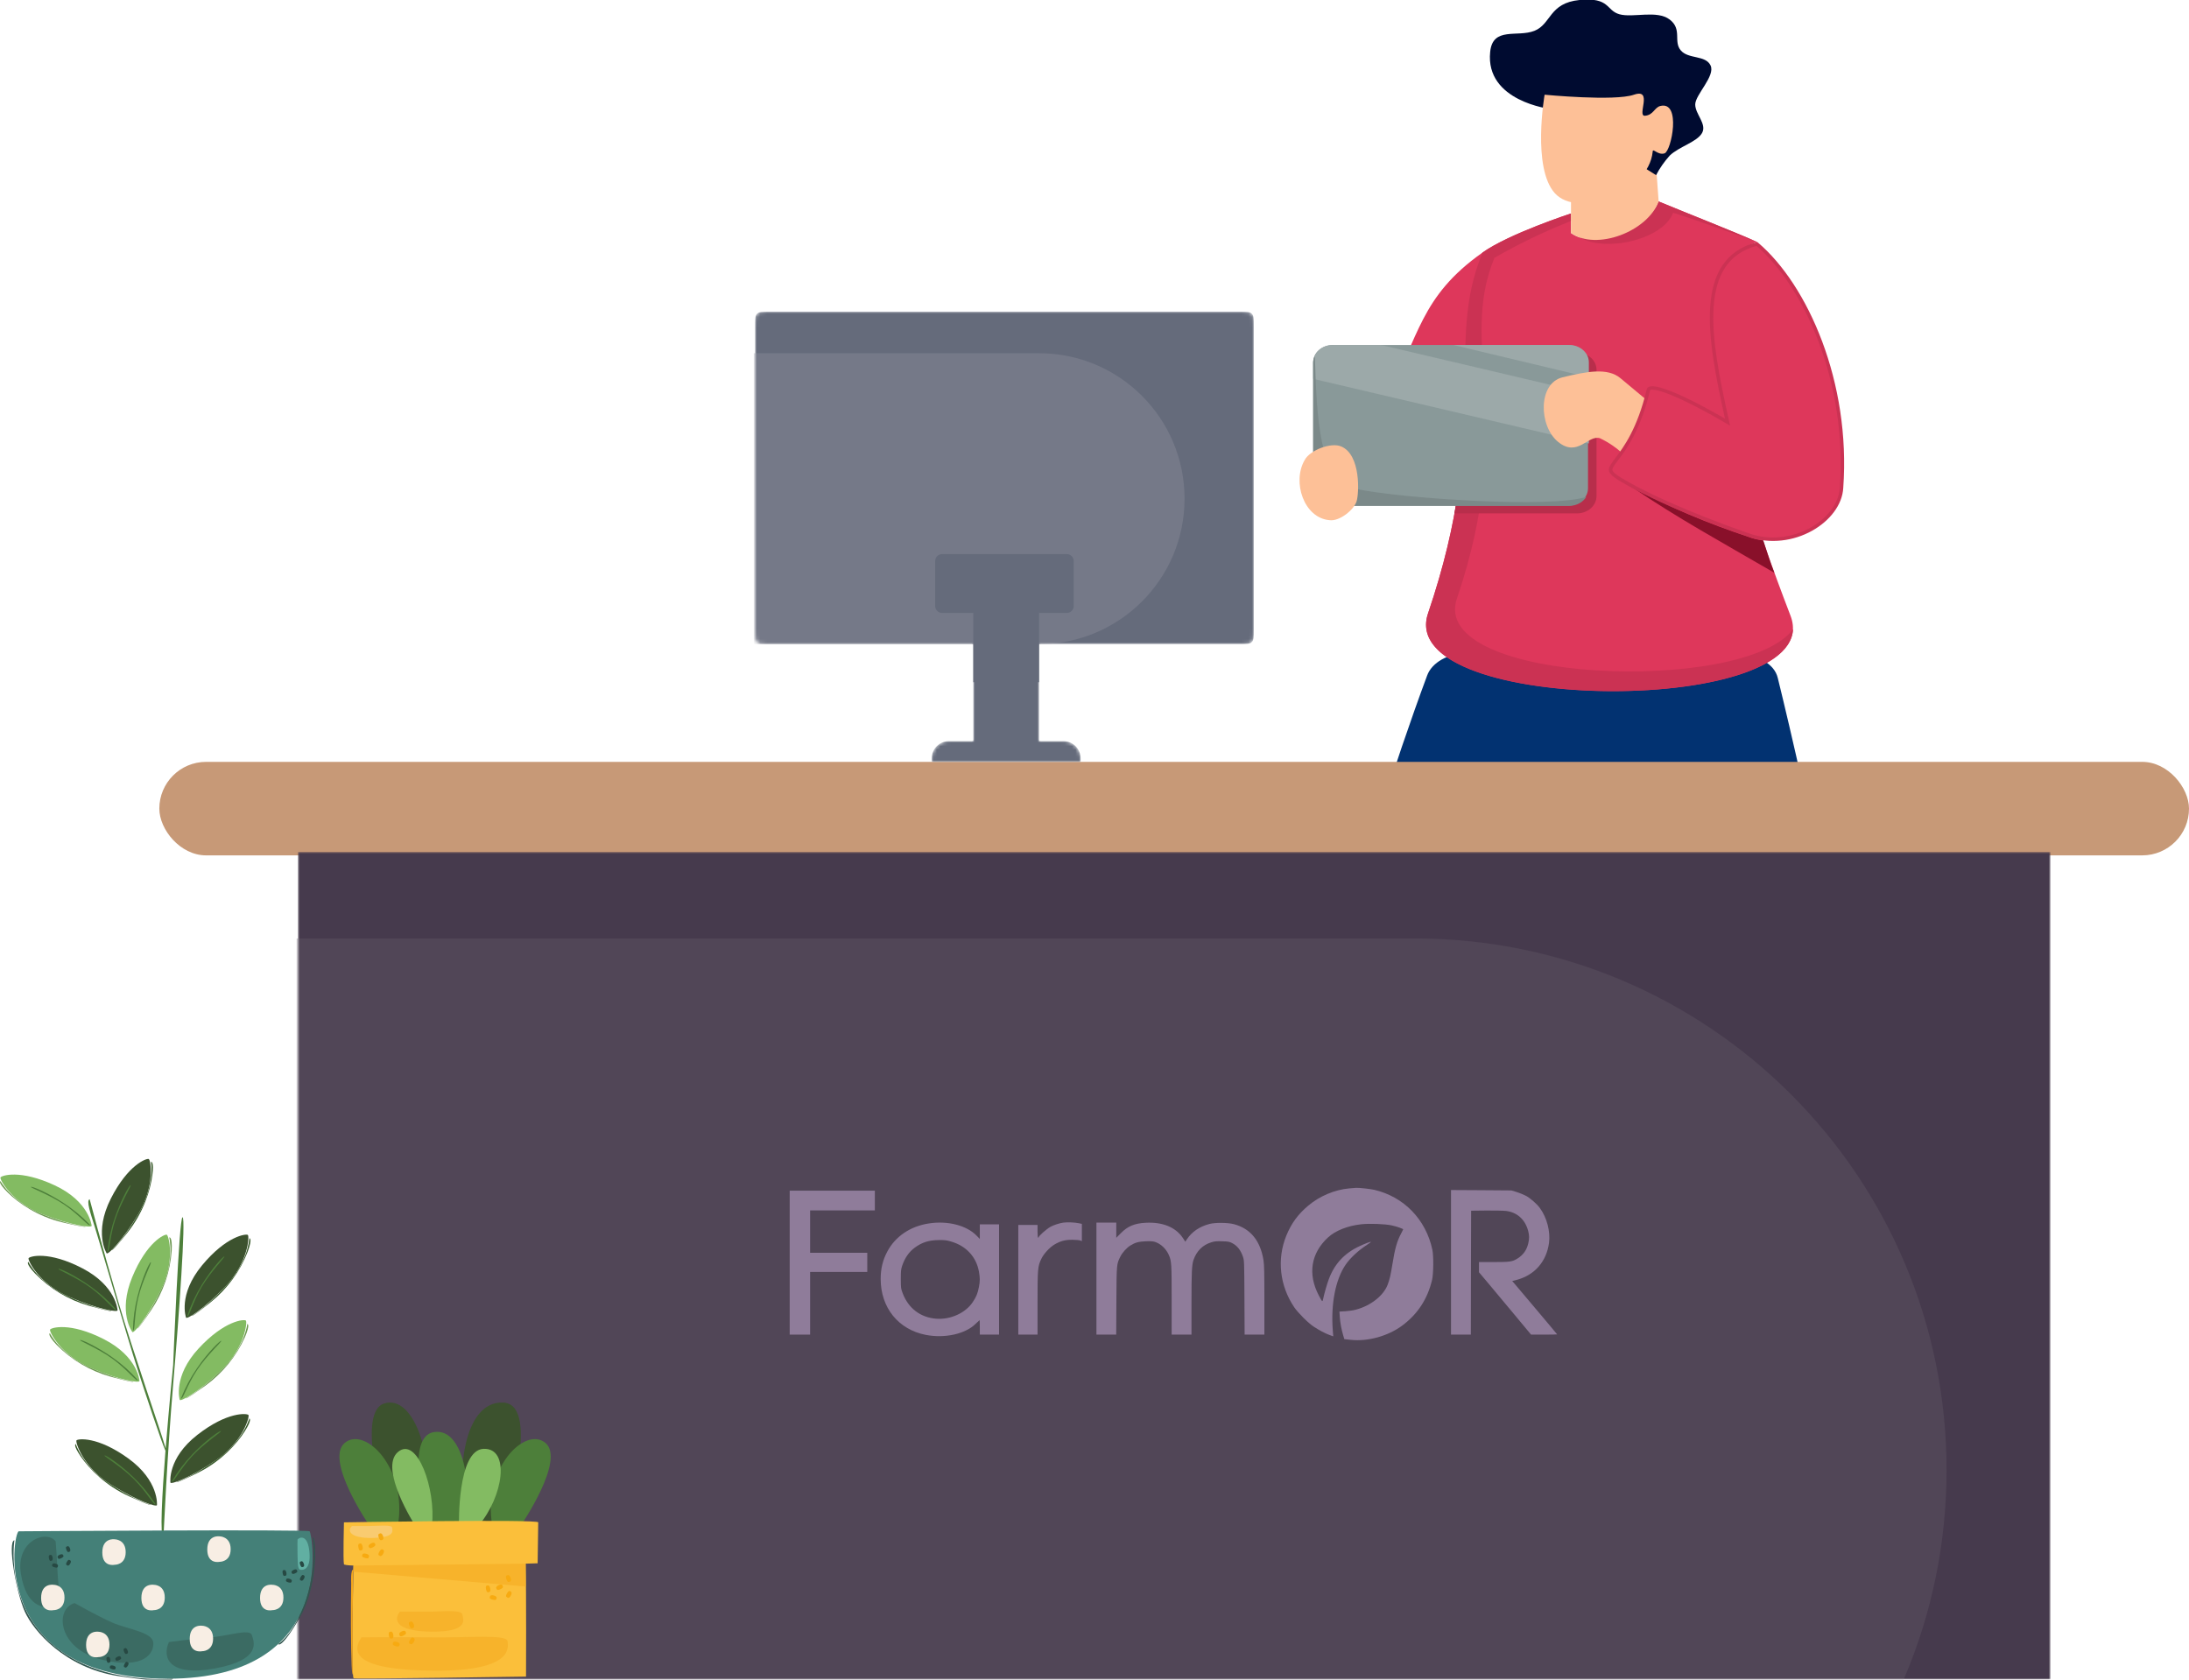 <svg width="632" height="485" viewBox="0 0 632 485" fill="none" xmlns="http://www.w3.org/2000/svg">
<g clip-path="url(#clip0_1686_1726)">
<path d="M428.025 72.93C409.847 85.736 409.847 97.457 400.267 114.387L427.288 113.953L428.025 72.93Z" fill="#DE375B"/>
<path d="M479.002 193.905C464.719 235.557 422.362 316.951 404.385 393.834C401.923 404.073 360.798 398.866 362.029 388.627C367.939 333.959 393.304 245.449 412.019 195.12C412.674 193.253 414.19 191.592 416.33 190.399C418.469 189.205 421.111 188.546 423.84 188.525C443.54 186.616 479.002 193.905 479.002 193.905Z" fill="#023271"/>
<path d="M416.002 214.79C427.33 225.244 453.928 235.35 455.406 239.706C464.764 264.099 490.623 320.725 510.326 389.549C513.035 399.132 552.439 399.132 550.961 389.549C539.386 309.4 520.669 225.767 513.281 195.798C512.296 191.616 507.617 189.177 500.228 187.957C479.295 184.647 436.689 187.783 436.689 187.783L416.002 214.79Z" fill="#023271"/>
<path d="M428.015 72.93C416.716 100.279 430.963 122.201 412.294 177.116C402.222 206.853 528.24 207.07 516.94 177.767C495.814 122.853 485.251 76.837 507.36 69.891C499.499 66.418 487.217 61.643 478.865 58.17C475.671 66.853 460.932 72.496 453.563 67.287V61.643C453.563 61.643 435.63 67.504 428.015 72.93Z" fill="#DE375B"/>
<path d="M453.574 61.643C453.574 61.643 435.642 67.504 428.027 72.93C416.727 100.279 430.975 122.201 412.306 177.116C402.725 205.333 516.46 207.07 517.689 181.674C503.932 200.558 412.06 197.519 420.658 172.775C438.099 121.333 420.903 100.062 431.466 74.45C438.505 70.393 445.898 66.836 453.574 63.814V61.643ZM478.876 58.17C476.42 64.899 464.629 68.372 457.259 67.721L455.54 68.155C462.418 73.147 480.104 69.457 483.052 61.426C488.702 63.163 503.687 68.589 507.371 69.891C499.511 66.418 487.228 61.643 478.876 58.17Z" fill="#CB3253"/>
<path d="M423.112 101.798C422.866 114.387 423.603 128.713 419.918 148.248H455.292C456.79 148.248 458.227 147.722 459.287 146.786C460.346 145.849 460.941 144.58 460.941 143.256V106.79C460.941 105.466 460.346 104.197 459.287 103.26C458.227 102.324 456.79 101.798 455.292 101.798H423.112Z" fill="#B82E4B"/>
<path d="M452.834 99.628H384.789C381.669 99.628 379.139 101.863 379.139 104.62V140.998C379.139 143.755 381.669 145.99 384.789 145.99H452.834C455.954 145.99 458.483 143.755 458.483 140.998V104.62C458.483 101.863 455.954 99.628 452.834 99.628Z" fill="#899999"/>
<path d="M419.671 99.628L458.729 108.961V104.62C458.729 103.296 458.134 102.026 457.074 101.09C456.015 100.154 454.578 99.628 453.079 99.628H419.671ZM384.789 99.628C383.291 99.628 381.854 100.154 380.794 101.09C379.734 102.026 379.139 103.296 379.139 104.62V109.395L458.729 128.062V113.736L398.791 99.628H384.789Z" fill="#9CA9A9"/>
<path d="M379.63 102.884C379.325 103.424 379.157 104.016 379.139 104.62V141.085C379.2 142.392 379.814 143.631 380.861 144.556C381.908 145.481 383.31 146.024 384.789 146.077H453.079C454.087 146.07 455.073 145.824 455.937 145.366C456.801 144.908 457.51 144.255 457.992 143.473C448.412 146.729 405.423 144.124 390.93 141.085C380.859 139.132 380.122 120.031 379.63 102.884Z" fill="#7B8989"/>
<path d="M387.248 128.93C384.301 127.628 378.159 130.015 376.685 132.837C373.001 139.132 376.44 149.55 383.809 150.201C386.757 150.636 390.933 147.163 391.67 144.775C392.407 142.388 392.898 131.318 387.248 128.93Z" fill="#FDC097"/>
<path d="M477.646 41.24L453.572 56.868V67.287C460.941 72.496 475.68 66.852 478.874 58.17L477.646 41.24Z" fill="#FDC097"/>
<path d="M447.679 31.473C447.679 31.473 428.764 29.302 430.238 14.977C430.975 7.597 438.099 10.852 443.012 8.899C447.925 6.946 447.188 0.868 456.031 -0C464.874 -0.868 463.646 3.039 467.577 4.124C471.507 5.209 478.385 2.822 482.07 5.643C485.755 8.465 483.052 11.938 485.263 14.543C487.474 17.147 492.387 15.845 493.861 18.884C495.335 21.922 489.439 27.349 489.439 30.17C489.439 32.992 492.878 35.814 491.404 38.418C489.931 41.023 484.772 42.325 482.07 44.93C480.51 46.666 479.19 48.56 478.139 50.574L447.679 31.473Z" fill="#000B30"/>
<path d="M445.954 27.349C445.954 27.349 442.27 48.403 448.902 55.783C455.535 63.163 475.923 55.783 477.152 43.845C477.152 42.542 478.625 44.93 480.591 44.279C482.556 43.628 485.504 29.085 479.362 30.605C477.643 31.039 477.397 33.209 474.941 33.426C472.484 33.643 477.397 25.395 471.747 27.349C466.097 29.302 445.954 27.349 445.954 27.349Z" fill="#FDC097"/>
<path d="M476.661 116.558L467.818 109.178C464.133 106.139 458.238 107.225 451.114 108.961C443.99 110.697 444.236 123.07 449.886 127.628C455.536 132.186 458.483 125.457 461.923 126.542C464.613 127.821 467.025 129.511 469.046 131.535L476.661 116.558Z" fill="#FDC097"/>
<path d="M471.506 140.868C484.279 149.55 496.562 156.279 512.283 165.395C511.055 162.356 510.072 159.101 509.09 156.062C507.562 155.903 506.07 155.537 504.668 154.977C493.138 151.203 482.035 146.479 471.506 140.868Z" fill="#89102A"/>
<path d="M531.68 140.832L531.68 140.832L531.679 140.843C531.445 145.497 527.974 150.033 522.878 152.857C517.797 155.673 511.19 156.731 504.831 154.505L504.83 154.504C496.723 151.682 479.086 145.187 467.591 138.272C466.62 137.655 465.969 137.161 465.561 136.728C465.16 136.301 465.028 135.972 465.018 135.676C465.007 135.361 465.13 134.986 465.443 134.458C465.754 133.935 466.211 133.329 466.797 132.553L466.806 132.541C469.164 129.416 473.197 124.035 475.921 112.549L475.922 112.544C475.956 112.394 476.025 112.299 476.131 112.227C476.25 112.146 476.442 112.077 476.735 112.049C477.327 111.993 478.181 112.117 479.248 112.408C481.367 112.985 484.127 114.162 486.885 115.489C489.637 116.813 492.361 118.273 494.398 119.403C495.416 119.968 496.262 120.45 496.853 120.791C497.149 120.961 497.38 121.096 497.538 121.188C497.617 121.234 497.677 121.27 497.718 121.293L497.764 121.32L497.775 121.327L497.778 121.329L497.779 121.329C497.779 121.329 497.779 121.329 498.034 120.899L497.779 121.329L498.772 121.918L498.522 120.791C495.939 109.164 493.625 97.678 494.264 88.511C494.583 83.936 495.636 79.982 497.723 76.889C499.763 73.865 502.818 71.625 507.244 70.441C521.509 82.565 533.871 110.496 531.68 140.832Z" fill="#DE375B" stroke="#CB3253"/>
</g>
<rect x="46" y="220" width="586" height="27" rx="13.5" fill="#C79977"/>
<mask id="mask0_1686_1726" style="mask-type:alpha" maskUnits="userSpaceOnUse" x="86" y="246" width="506" height="239">
<rect x="86" y="246" width="506" height="239" fill="#463A4D"/>
</mask>
<g mask="url(#mask0_1686_1726)">
<rect x="86" y="246" width="506" height="239" fill="#463A4D"/>
<path d="M77 271H408.5C493.276 271 562 339.724 562 424.5C562 509.276 493.276 578 408.5 578H77V271Z" fill="#514657"/>
</g>
<mask id="mask1_1686_1726" style="mask-type:alpha" maskUnits="userSpaceOnUse" x="218" y="90" width="144" height="130">
<path fill-rule="evenodd" clip-rule="evenodd" d="M218 94C218 92.114 218 91.172 218.586 90.586C219.172 90 220.114 90 222 90H358C359.886 90 360.828 90 361.414 90.586C362 91.172 362 92.114 362 94V182C362 183.886 362 184.828 361.414 185.414C360.828 186 359.886 186 358 186H300V214H307C309.761 214 312 216.239 312 219V220H269V219C269 216.239 271.239 214 274 214H281V186H222C220.114 186 219.172 186 218.586 185.414C218 184.828 218 183.886 218 182V94Z" fill="#656B7B"/>
</mask>
<g mask="url(#mask1_1686_1726)">
<path fill-rule="evenodd" clip-rule="evenodd" d="M218 94C218 92.114 218 91.172 218.586 90.586C219.172 90 220.114 90 222 90H358C359.886 90 360.828 90 361.414 90.586C362 91.172 362 92.114 362 94V182C362 183.886 362 184.828 361.414 185.414C360.828 186 359.886 186 358 186H300V214H307C309.761 214 312 216.239 312 219V220H269V219C269 216.239 271.239 214 274 214H281V186H222C220.114 186 219.172 186 218.586 185.414C218 184.828 218 183.886 218 182V94Z" fill="#656B7B"/>
<path d="M212 102H300C323.196 102 342 120.804 342 144C342 167.196 323.196 186 300 186H212V102Z" fill="#757988"/>
</g>
<g filter="url(#filter0_d_1686_1726)">
<path fill-rule="evenodd" clip-rule="evenodd" d="M272 160C270.895 160 270 160.895 270 162V175C270 176.105 270.895 177 272 177H281L281 197H300V177H308C309.105 177 310 176.105 310 175V162C310 160.895 309.105 160 308 160H272Z" fill="#656B7B"/>
</g>
<path d="M52.699 351.493C51.696 351.493 49.994 394.178 49.994 394.178C49.994 394.178 48.808 406.095 47.835 418.256C46.345 413.027 38.41 390.347 34.184 375.997C29.411 359.762 25.884 346.294 25.884 346.294C24.851 346.689 26.067 350.155 27.405 354.411C28.742 358.668 37.133 387.428 39.566 394.938C41.724 401.656 46.528 416.219 47.774 418.925C46.801 431.451 46.102 444.037 47.197 443.977C47.197 443.977 48.291 419.594 49.994 399.741C51.696 379.888 53.703 351.493 52.699 351.493Z" fill="#4D7F3A"/>
<path d="M26.466 353.955C26.466 353.955 25.828 346.963 15.795 342.281C5.762 337.599 0.442 339.453 0.138 340C-0.166 340.548 3.421 347.236 12.177 350.611C20.933 353.986 26.588 354.594 26.466 353.955Z" fill="#83BB62"/>
<path d="M26.011 353.712C23.698 351.307 21.117 349.175 18.319 347.358C13.515 344.226 9.077 342.463 8.925 342.737C8.773 343.01 14.184 344.926 18.562 347.875C22.94 350.824 25.737 354.442 26.011 353.712Z" fill="#4D7F3A"/>
<path d="M0.138 341.065C0.138 341.065 3.391 347.084 11.995 350.55C20.599 354.016 24.673 354.168 24.673 354.168C24.673 354.168 25.25 354.685 18.045 352.982C10.84 351.28 5.276 347.358 2.236 344.348C-0.804 341.338 0.138 341.065 0.138 341.065Z" fill="#6E9952"/>
<path d="M38.205 384.631C38.205 384.631 33.949 379.037 38.175 368.792C42.401 358.546 47.569 356.327 48.147 356.54C48.724 356.752 50.639 364.079 46.474 372.501C42.309 380.922 38.539 385.179 38.205 384.631Z" fill="#83BB62"/>
<path d="M38.383 384.145C38.439 380.81 38.888 377.494 39.721 374.264C41.149 368.7 43.217 364.383 43.551 364.474C43.886 364.566 41.119 369.673 39.903 374.811C38.687 379.949 39.052 384.479 38.383 384.145Z" fill="#4D7F3A"/>
<path d="M48.87 357.33C48.87 357.33 50.542 363.958 46.559 372.318C42.577 380.679 39.658 383.567 39.658 383.567C39.658 383.567 39.597 384.327 43.732 378.186C47.124 373.114 49.136 367.246 49.569 361.161C49.782 356.904 48.87 357.33 48.87 357.33Z" fill="#6E9952"/>
<path d="M33.943 378.368C33.943 378.368 33.608 371.345 23.789 366.238C13.969 361.13 8.557 362.772 8.253 363.319C7.949 363.866 11.202 370.676 19.806 374.416C28.41 378.155 34.034 379.007 33.943 378.368Z" fill="#3C522E"/>
<path d="M33.493 378.095C31.297 375.596 28.818 373.362 26.105 371.436C21.423 368.092 17.076 366.146 16.893 366.42C16.711 366.694 22.092 368.822 26.318 371.953C30.544 375.085 33.189 378.794 33.493 378.095Z" fill="#4D7F3A"/>
<path d="M8.192 364.383C8.192 364.383 11.172 370.524 19.624 374.355C28.075 378.186 32.149 378.52 32.149 378.52C32.149 378.52 32.697 379.037 25.582 377.031C19.718 375.33 14.396 372.135 10.138 367.758C7.219 364.657 8.192 364.383 8.192 364.383Z" fill="#395B2B"/>
<path d="M30.785 361.89C30.785 361.89 27.015 355.962 32.001 346.111C36.987 336.261 42.368 334.406 42.946 334.68C43.523 334.954 44.8 342.372 39.997 350.459C35.193 358.546 31.089 362.468 30.785 361.89Z" fill="#3C522E"/>
<path d="M31.026 361.404C31.345 358.087 32.059 354.821 33.154 351.675C35.009 346.233 37.411 342.129 37.715 342.22C38.019 342.311 34.918 347.206 33.276 352.222C31.634 357.239 31.665 361.799 31.026 361.404Z" fill="#4D7F3A"/>
<path d="M43.612 335.501C43.612 335.501 44.737 342.25 40.116 350.277C35.494 358.303 32.333 360.948 32.333 360.948C32.333 360.948 32.211 361.708 36.832 355.901C41.453 350.094 43.429 343.618 43.977 339.392C44.524 335.167 43.612 335.501 43.612 335.501Z" fill="#395B2B"/>
<path d="M40.27 398.768C40.27 398.768 39.874 391.776 30.024 386.729C20.174 381.682 14.762 383.385 14.458 383.932C14.154 384.479 17.468 391.259 26.102 394.968C34.736 398.677 40.361 399.407 40.27 398.768Z" fill="#83BB62"/>
<path d="M39.815 398.525C37.6 396.032 35.1 393.808 32.366 391.897C27.654 388.614 23.276 386.698 23.124 386.972C22.972 387.246 28.323 389.343 32.579 392.444C36.836 395.545 39.511 399.224 39.815 398.525Z" fill="#4D7F3A"/>
<path d="M14.395 384.996C14.395 384.996 17.435 391.137 25.917 394.877C34.4 398.616 38.474 398.951 38.474 398.951C38.474 398.951 39.021 399.468 31.876 397.522C26.005 395.861 20.663 392.708 16.371 388.371C13.452 385.27 14.395 384.996 14.395 384.996Z" fill="#6E9952"/>
<path d="M53.707 380.466C53.707 380.466 51.305 373.869 58.358 365.356C65.412 356.843 71.066 356.235 71.553 356.6C72.039 356.965 71.674 364.535 65.199 371.345C58.723 378.155 53.859 381.104 53.707 380.466Z" fill="#3C522E"/>
<path d="M54.012 380.071C55.07 376.909 56.488 373.879 58.238 371.041C61.248 366.146 64.531 362.65 64.774 362.833C65.018 363.015 60.944 367.059 58.238 371.588C55.532 376.118 54.59 380.588 54.012 380.071Z" fill="#4D7F3A"/>
<path d="M72.008 357.573C72.008 357.573 71.644 364.414 65.35 371.193C59.057 377.973 55.409 379.919 55.409 379.919C55.409 379.919 55.135 380.618 60.912 375.966C65.652 372.127 69.309 367.118 71.522 361.434C72.981 357.451 72.008 357.573 72.008 357.573Z" fill="#395B2B"/>
<path d="M51.884 404.21C51.884 404.21 49.847 397.491 57.356 389.374C64.866 381.257 70.49 380.922 70.977 381.317C71.463 381.713 70.672 389.252 63.862 395.728C57.052 402.204 52.036 404.849 51.884 404.21Z" fill="#83BB62"/>
<path d="M52.246 403.815C53.455 400.712 55.026 397.762 56.928 395.029C60.181 390.286 63.647 387.002 63.89 387.185C64.133 387.367 59.847 391.198 56.898 395.606C53.949 400.015 52.763 404.362 52.246 403.815Z" fill="#4D7F3A"/>
<path d="M71.399 382.32C71.399 382.32 70.67 389.131 64.012 395.576C57.353 402.021 53.645 403.754 53.645 403.754C53.645 403.754 53.31 404.423 59.33 400.106C64.266 396.519 68.184 391.71 70.7 386.151C72.372 382.229 71.399 382.32 71.399 382.32Z" fill="#6E9952"/>
<path d="M49.204 428.106C49.204 428.106 48.262 421.144 56.987 414.334C65.713 407.524 71.337 408.132 71.732 408.588C72.128 409.044 70.151 416.371 62.399 421.631C54.646 426.89 49.235 428.745 49.204 428.106Z" fill="#3C522E"/>
<path d="M49.599 427.772C51.309 424.906 53.339 422.244 55.649 419.837C59.632 415.702 63.584 412.996 63.797 413.24C64.01 413.483 59.146 416.553 55.528 420.414C51.91 424.276 50.025 428.38 49.599 427.772Z" fill="#4D7F3A"/>
<path d="M71.981 409.622C71.981 409.622 70.157 416.219 62.557 421.509C54.956 426.799 51.004 427.924 51.004 427.924C51.004 427.924 50.578 428.532 57.206 425.249C63.834 421.965 68.394 416.918 70.674 413.301C72.954 409.683 71.981 409.622 71.981 409.622Z" fill="#395B2B"/>
<path d="M45.317 434.612C45.317 434.612 45.986 427.62 37.048 421.144C28.11 414.669 22.485 415.459 22.09 415.915C21.695 416.371 23.945 423.668 31.91 428.623C39.875 433.579 45.287 435.251 45.317 434.612Z" fill="#3C522E"/>
<path d="M44.89 434.309C43.092 431.505 40.969 428.923 38.566 426.617C34.431 422.604 30.388 420.05 30.175 420.293C29.962 420.536 34.948 423.425 38.688 427.164C42.427 430.903 44.495 434.947 44.89 434.309Z" fill="#4D7F3A"/>
<path d="M21.874 416.979C21.874 416.979 23.941 423.516 31.724 428.532C39.507 433.549 43.49 434.491 43.49 434.491C43.49 434.491 43.946 435.099 37.227 432.059C30.508 429.019 25.735 424.124 23.333 420.597C20.931 417.07 21.874 416.979 21.874 416.979Z" fill="#395B2B"/>
<path d="M89.396 442.183C88.727 441.575 5.425 442.183 5.425 442.183C3.753 442.213 -3.392 484.746 48.444 484.746C98 484.746 90.096 442.791 89.396 442.183Z" fill="#448078"/>
<path d="M16.071 445.071C13.335 441.636 4.488 444.919 6.038 454.496C7.589 464.072 12.605 464.528 15.463 463.92C18.321 463.312 16.862 459.451 16.649 454.587C16.436 449.723 16.071 445.071 16.071 445.071Z" fill="#3B6B63"/>
<path d="M32.487 468.572C28.322 466.748 21.542 462.917 21.542 462.917C15.766 464.528 16.587 476.051 29.234 479.213C41.881 482.375 44.648 477.085 44.222 474.166C43.797 471.247 36.622 470.396 32.487 468.572Z" fill="#3B6B63"/>
<path d="M72.707 472.129C72.1 470.214 65.715 472.433 60.759 472.828C55.804 473.223 48.781 474.166 48.781 474.166C46.774 478.513 48.599 484.29 62.158 481.766C75.717 479.243 73.316 474.044 72.707 472.129Z" fill="#3B6B63"/>
<path d="M85.904 444.554C85.904 444.554 85.843 446.53 85.904 448.871C85.965 451.212 85.904 453.128 86.664 453.28C87.424 453.432 89.795 453.371 89.339 448.202C88.883 443.034 86.512 443.794 85.904 444.554Z" fill="#61AFA2"/>
<path d="M16.035 451.516C15.001 451.243 15.062 451.942 15.062 451.942C15.062 451.942 14.758 452.307 15.761 452.58C16.764 452.854 16.673 452.398 16.673 452.398C16.673 452.398 17.099 451.82 16.035 451.516Z" fill="#274943"/>
<path d="M14.396 449.054C14.396 449.054 13.94 448.962 14.123 449.966C14.305 450.969 14.7 450.695 14.7 450.695C14.7 450.695 15.369 450.847 15.187 449.753C15.004 448.658 14.396 449.054 14.396 449.054Z" fill="#274943"/>
<path d="M18.283 449.206C18.283 449.206 18.223 448.506 17.219 448.962C16.216 449.418 16.763 449.935 16.763 449.935C16.763 449.935 16.794 450.391 17.706 449.935C18.618 449.479 18.283 449.206 18.283 449.206Z" fill="#274943"/>
<path d="M20.11 450.513C20.11 450.513 19.806 450.118 19.319 450.999C18.833 451.881 19.289 451.942 19.289 451.942C19.289 451.942 19.715 452.489 20.262 451.547C20.809 450.604 20.11 450.513 20.11 450.513Z" fill="#274943"/>
<path d="M20.202 447.108C19.807 446.104 19.29 446.591 19.29 446.591C19.29 446.591 18.804 446.561 19.169 447.503C19.534 448.445 19.868 448.141 19.868 448.141C19.868 448.141 20.567 448.141 20.202 447.108Z" fill="#274943"/>
<path d="M32.697 480.976C31.663 480.672 31.724 481.371 31.724 481.371C31.724 481.371 31.42 481.736 32.393 482.01C33.366 482.283 33.336 481.827 33.336 481.827C33.336 481.827 33.761 481.25 32.697 480.976Z" fill="#274943"/>
<path d="M31.057 478.483C31.057 478.483 30.601 478.392 30.783 479.395C30.966 480.398 31.361 480.125 31.361 480.125C31.361 480.125 32.03 480.277 31.847 479.213C31.665 478.149 31.057 478.483 31.057 478.483Z" fill="#274943"/>
<path d="M34.917 478.635C34.917 478.635 34.857 477.936 33.884 478.422C32.911 478.909 33.428 479.365 33.428 479.365C33.428 479.365 33.458 479.821 34.37 479.395C35.282 478.97 34.917 478.635 34.917 478.635Z" fill="#274943"/>
<path d="M36.74 479.942C36.74 479.942 36.466 479.578 35.98 480.459C35.493 481.341 35.95 481.402 35.95 481.402C35.95 481.402 36.375 481.919 36.922 480.976C37.47 480.034 36.74 479.942 36.74 479.942Z" fill="#274943"/>
<path d="M36.831 476.568C36.435 475.534 35.919 476.02 35.919 476.02C35.919 476.02 35.463 476.021 35.828 476.963C36.192 477.905 36.527 477.571 36.527 477.571C36.527 477.571 37.226 477.571 36.831 476.568Z" fill="#274943"/>
<path d="M83.564 455.894C82.5 455.59 82.591 456.289 82.591 456.289C82.591 456.289 82.287 456.654 83.26 456.928C84.233 457.202 84.172 456.745 84.172 456.745C84.172 456.745 84.598 456.168 83.564 455.894Z" fill="#274943"/>
<path d="M81.889 453.401C81.889 453.401 81.433 453.31 81.615 454.313C81.798 455.317 82.193 455.043 82.193 455.043C82.193 455.043 82.892 455.195 82.679 454.131C82.467 453.067 81.889 453.401 81.889 453.401Z" fill="#274943"/>
<path d="M85.784 453.553C85.784 453.553 85.723 452.854 84.75 453.34C83.778 453.827 84.294 454.283 84.294 454.283C84.294 454.283 84.325 454.739 85.237 454.313C86.149 453.888 85.784 453.553 85.784 453.553Z" fill="#274943"/>
<path d="M87.604 454.86C87.604 454.86 87.331 454.496 86.814 455.377C86.297 456.259 86.783 456.32 86.783 456.32C86.783 456.32 87.239 456.837 87.756 455.894C88.273 454.952 87.604 454.86 87.604 454.86Z" fill="#274943"/>
<path d="M87.694 451.486C87.298 450.452 86.781 450.939 86.781 450.939C86.781 450.939 86.326 450.939 86.69 451.881C87.055 452.824 87.389 452.489 87.389 452.489C87.389 452.489 88.089 452.489 87.694 451.486Z" fill="#274943"/>
<path d="M14.368 474.196C1.447 462.4 4.153 444.767 4.153 444.767C2.086 445.162 4.67 459.816 7.163 465.38C9.656 470.943 18.807 481.645 34.16 483.986C49.513 486.327 50 484.746 50 484.746C45.834 484.928 27.32 485.962 14.368 474.196Z" fill="#31564F"/>
<path d="M90.281 444.007C90.281 444.007 91.314 450.057 89.338 458.509C87.362 466.961 82.863 473.193 80.309 474.744C80.309 474.744 81.099 476.477 86.541 467.113C91.983 457.749 91.345 443.369 90.281 444.007Z" fill="#31564F"/>
<path d="M15.427 457.627C15.427 457.627 11.87 457.05 11.87 461.428C11.87 465.805 15.427 464.954 15.427 464.954C15.427 464.954 18.619 465.076 18.619 461.306C18.619 457.536 15.427 457.627 15.427 457.627Z" fill="#F8EEE4"/>
<path d="M33.096 444.493C33.096 444.493 29.539 443.946 29.539 448.294C29.539 452.641 33.096 451.851 33.096 451.851C33.096 451.851 36.288 451.942 36.288 448.203C36.288 444.463 33.096 444.493 33.096 444.493Z" fill="#F8EEE4"/>
<path d="M28.413 471.186C28.413 471.186 24.856 470.609 24.856 474.987C24.856 479.365 28.413 478.513 28.413 478.513C28.413 478.513 31.605 478.635 31.605 474.896C31.605 471.156 28.413 471.186 28.413 471.186Z" fill="#F8EEE4"/>
<path d="M44.378 457.627C44.378 457.627 40.821 457.05 40.821 461.428C40.821 465.805 44.378 464.954 44.378 464.954C44.378 464.954 47.57 465.076 47.57 461.306C47.57 457.536 44.378 457.627 44.378 457.627Z" fill="#F8EEE4"/>
<path d="M63.373 443.642C63.373 443.642 59.846 443.095 59.846 447.442C59.846 451.79 63.373 450.999 63.373 450.999C63.373 450.999 66.596 451.091 66.596 447.351C66.596 443.612 63.373 443.642 63.373 443.642Z" fill="#F8EEE4"/>
<path d="M58.33 469.454C58.33 469.454 54.773 468.907 54.773 473.254C54.773 477.602 58.33 476.811 58.33 476.811C58.33 476.811 61.523 476.902 61.523 473.163C61.523 469.423 58.33 469.454 58.33 469.454Z" fill="#F8EEE4"/>
<path d="M78.608 457.627C78.608 457.627 75.081 457.05 75.081 461.428C75.081 465.805 78.608 464.954 78.608 464.954C78.608 464.954 81.831 465.076 81.831 461.306C81.831 457.536 78.608 457.627 78.608 457.627Z" fill="#F8EEE4"/>
<path d="M112.443 440.642C112.443 440.642 102.049 408.143 110.903 405.283C119.756 402.424 126.08 421.89 123.056 440.642" fill="#3C522E"/>
<path d="M145.273 440.642C145.273 440.642 156.766 405.503 145.273 405.009C133.78 404.514 131.305 425.85 134.99 440.642" fill="#3C522E"/>
<path d="M106.724 440.642C106.724 440.642 93.637 421.615 99.521 416.666C105.405 411.717 117.722 424.035 114.863 440.642" fill="#4D7F3A"/>
<path d="M150.276 440.642C150.276 440.642 163.363 421.615 157.479 416.666C151.595 411.717 139.278 424.035 142.137 440.642" fill="#4D7F3A"/>
<path d="M123.771 440.642C123.771 440.642 116.183 414.962 125.311 413.532C134.439 412.102 136.584 431.789 133.944 440.642" fill="#4D7F3A"/>
<path d="M119.868 440.532C119.868 440.532 109.31 424.09 114.864 419.306C120.417 414.522 125.917 430.029 124.707 440.532" fill="#83BB62"/>
<path d="M132.515 440.532C132.515 440.532 131.965 418.591 139.664 418.371C147.362 418.151 145.328 432.118 138.179 440.532" fill="#83BB62"/>
<path d="M155.391 439.597C155.391 438.662 99.301 439.597 99.301 439.597C99.301 439.597 99.026 450.32 99.301 451.695C99.301 451.86 100.346 452.025 102.051 452.08C101.886 460.878 101.446 484.359 102.106 484.634C102.766 484.909 151.872 484.139 151.872 484.139C151.872 484.139 151.982 459.779 151.762 451.53L155.226 451.42C155.226 451.42 155.391 440.587 155.391 439.597Z" fill="#FBBF3A"/>
<path d="M102.05 452.08L101.995 453.84L151.761 458.129V451.53L102.05 452.08Z" fill="#F7B32B"/>
<path d="M124.266 472.811C113.818 472.701 104.36 472.811 104.36 472.811C101.171 477.485 103.095 482.324 125.476 482.434C147.857 482.544 146.812 476.001 146.537 473.911C146.262 471.821 134.714 472.976 124.266 472.811Z" fill="#F7B32B"/>
<path d="M133.505 466.212C133.23 464.728 127.456 465.388 124.266 465.388H115.468C113.818 467.312 113.543 471.052 124.486 471.162C135.429 471.272 133.78 467.752 133.505 466.212Z" fill="#F7B32B"/>
<path d="M101.664 440.642H106.559C109.308 440.642 113.157 440.202 113.212 441.137C113.267 442.072 114.202 443.996 107.438 444.106C100.675 444.216 100.235 441.742 101.664 440.642Z" fill="#F9CB70"/>
<path d="M105.735 448.67C104.525 448.34 104.58 449.165 104.58 449.165C104.58 449.165 104.25 449.55 105.405 449.88C106.56 450.21 106.45 449.66 106.45 449.66C106.45 449.66 106.945 449 105.735 448.67Z" fill="#F7AA11"/>
<path d="M103.81 445.756C103.81 445.756 103.26 445.646 103.48 446.856C103.7 448.066 104.14 447.681 104.14 447.681C104.14 447.681 104.965 447.846 104.69 446.581C104.415 445.316 103.81 445.756 103.81 445.756Z" fill="#F7AA11"/>
<path d="M108.319 445.921C108.319 445.921 108.264 445.096 107.109 445.701C105.955 446.306 106.559 446.801 106.559 446.801C106.559 446.801 106.614 447.351 107.659 446.801C108.704 446.251 108.319 445.921 108.319 445.921Z" fill="#F7AA11"/>
<path d="M110.464 447.461C110.464 447.461 110.134 447.021 109.529 448.066C108.924 449.111 109.529 449.166 109.529 449.166C109.529 449.166 110.024 449.77 110.629 448.671C111.234 447.571 110.464 447.461 110.464 447.461Z" fill="#F7AA11"/>
<path d="M110.574 443.501C110.134 442.347 109.53 442.897 109.53 442.897C109.53 442.897 108.98 442.897 109.365 443.996C109.749 445.096 110.189 444.711 110.189 444.711C110.189 444.711 111.014 444.711 110.574 443.501Z" fill="#F7AA11"/>
<path d="M142.578 460.713C141.369 460.383 141.424 461.208 141.424 461.208C141.424 461.208 141.094 461.648 142.248 461.923C143.403 462.198 143.293 461.703 143.293 461.703C143.293 461.703 143.788 461.043 142.578 460.713Z" fill="#F7AA11"/>
<path d="M140.653 457.854C140.653 457.854 140.103 457.744 140.323 458.899C140.543 460.053 140.983 459.779 140.983 459.779C140.983 459.779 141.808 459.889 141.533 458.679C141.258 457.469 140.653 457.854 140.653 457.854Z" fill="#F7AA11"/>
<path d="M145.162 458.019C145.162 458.019 145.107 457.194 143.953 457.744C142.798 458.294 143.403 458.844 143.403 458.844C143.403 458.844 143.458 459.394 144.503 458.899C145.547 458.404 145.162 458.019 145.162 458.019Z" fill="#F7AA11"/>
<path d="M147.307 459.504C147.307 459.504 146.977 459.064 146.372 460.108C145.767 461.153 146.372 461.208 146.372 461.208C146.372 461.208 146.867 461.868 147.472 460.768C148.077 459.669 147.307 459.504 147.307 459.504Z" fill="#F7AA11"/>
<path d="M147.418 455.599C146.978 454.389 146.373 454.939 146.373 454.939C146.373 454.939 145.823 454.939 146.208 456.039C146.593 457.139 147.033 456.754 147.033 456.754C147.033 456.754 147.858 456.754 147.418 455.599Z" fill="#F7AA11"/>
<path d="M114.588 474.131C113.323 473.801 113.433 474.571 113.433 474.571C113.433 474.571 113.103 475.011 114.203 475.341C115.303 475.671 115.303 475.121 115.303 475.121C115.303 475.121 115.797 474.461 114.588 474.131Z" fill="#F7AA11"/>
<path d="M112.607 471.217C112.607 471.217 112.112 471.107 112.277 472.261C112.442 473.416 112.992 473.141 112.992 473.141C112.992 473.141 113.762 473.306 113.542 472.041C113.322 470.777 112.607 471.217 112.607 471.217Z" fill="#F7AA11"/>
<path d="M117.171 471.381C117.171 471.381 117.116 470.557 115.961 471.107C114.807 471.656 115.412 472.261 115.412 472.261C115.412 472.261 115.467 472.811 116.511 472.261C117.556 471.711 117.171 471.381 117.171 471.381Z" fill="#F7AA11"/>
<path d="M119.316 472.921C119.316 472.921 118.986 472.481 118.381 473.526C117.776 474.571 118.326 474.626 118.326 474.626C118.326 474.626 118.876 475.231 119.481 474.131C120.086 473.031 119.316 472.921 119.316 472.921Z" fill="#F7AA11"/>
<path d="M119.426 468.962C118.931 467.807 118.326 468.357 118.326 468.357C118.326 468.357 117.776 468.302 118.216 469.457C118.656 470.612 119.041 470.172 119.041 470.172C119.041 470.172 119.866 470.172 119.426 468.962Z" fill="#F7AA11"/>
<path d="M101.995 453.235C101.995 453.235 101.885 456.809 101.83 465.992C101.775 475.176 101.83 483.424 101.83 483.424C101.83 483.424 101.555 484.964 101.39 476.001C101.225 467.037 101.39 457.194 101.39 457.194C101.39 457.194 101.17 453.235 101.995 453.235Z" fill="#F4A61C"/>
<path d="M389.512 343.17C385.354 343.539 380.993 345.382 377.71 348.148C374.73 350.662 372.844 353.243 371.379 356.813C368.618 363.584 369.46 371.26 373.669 377.495C374.763 379.104 377.727 382.071 379.276 383.077C380.942 384.166 382.458 384.97 383.788 385.473L384.933 385.892L384.798 384.183C384.209 376.557 385.572 369.501 388.485 365.227C389.815 363.266 392.223 361.036 394.748 359.411C395.371 359.008 395.843 358.657 395.792 358.623C395.691 358.506 394.142 359.092 392.56 359.83C388.182 361.858 385.337 364.908 383.67 369.316C383.165 370.657 382.323 373.573 382.054 374.914C381.818 376.071 381.801 376.071 380.724 374.009C377.525 367.858 378.501 361.875 383.417 357.332C385.556 355.355 389.125 353.947 392.997 353.528C395.422 353.26 399.867 353.427 401.87 353.863C403.302 354.181 405.12 354.818 405.12 355.003C405.12 355.053 404.867 355.556 404.564 356.126C403.352 358.338 402.729 360.55 402.005 365.109C401.483 368.327 401.214 369.467 400.625 371.009C399.395 374.193 395.708 377.076 391.398 378.199C390.758 378.384 389.428 378.568 388.468 378.635L386.717 378.736L386.818 380.278C386.936 381.97 387.29 383.864 387.795 385.574L388.132 386.697L389.967 386.898C394.883 387.434 400.709 385.825 404.783 382.825C409.295 379.49 412.158 375.115 413.471 369.551C413.875 367.858 413.925 362.629 413.555 360.919C411.703 352.137 405.322 345.567 396.752 343.572C395.658 343.321 392.442 342.969 391.566 343.002C391.297 343.019 390.371 343.086 389.512 343.17Z" fill="#8F7C9A"/>
<path d="M418.928 364.506V385.389H421.791H424.653L424.687 367.489L424.737 349.606L429.115 349.556C431.522 349.539 434.082 349.589 434.805 349.673C438.021 350.058 440.362 352.17 441.22 355.489C441.557 356.779 441.557 357.684 441.237 359.042C440.783 360.953 439.823 362.327 438.206 363.366C436.674 364.338 436.018 364.439 431.27 364.439H427.01V365.914V367.389L429.418 370.238C430.731 371.813 434.115 375.869 436.927 379.238L442.045 385.389H445.817C447.871 385.389 449.571 385.356 449.571 385.322C449.571 385.289 446.659 381.803 443.089 377.579L436.607 369.903L437.819 369.601C443.055 368.243 446.507 364.305 447.231 358.874C447.652 355.573 446.608 351.584 444.588 348.835C443.678 347.595 441.793 345.952 440.513 345.282C439.89 344.946 438.695 344.477 437.87 344.209L436.354 343.756L427.65 343.689L418.928 343.639V364.506Z" fill="#8F7C9A"/>
<path d="M228 364.606V385.389H230.946H233.893V376.339V367.288H242.143H250.393V364.523V361.757H242.143H233.893V355.64V349.522H243.237H252.582V346.673V343.823H240.291H228V364.606Z" fill="#8F7C9A"/>
<path d="M307.048 353.042C305.904 353.193 304.153 353.762 303.277 354.265C302.098 354.936 299.91 356.88 299.893 357.265C299.893 357.349 299.826 357.399 299.724 357.399C299.623 357.399 299.556 356.679 299.556 355.556V353.712H296.778H294V369.551V385.389H296.778H299.556V376.356C299.556 366.282 299.607 365.713 300.65 363.5C301.374 362.009 303.024 360.215 304.456 359.36C306.156 358.355 307.57 357.986 309.658 358.003C310.635 358.02 311.628 358.103 311.897 358.204L312.352 358.405V355.908V353.41L311.561 353.243C310.332 352.975 308.177 352.891 307.048 353.042Z" fill="#8F7C9A"/>
<path d="M268.14 353.292C262.802 354.114 258.475 357.047 256.169 361.421C254.855 363.885 254.266 366.366 254.266 369.315C254.266 377.612 259.368 383.931 267.315 385.473C272.803 386.528 278.73 385.204 281.676 382.271C282.266 381.685 282.788 381.199 282.821 381.199C282.855 381.199 282.889 382.137 282.889 383.294V385.389H285.667H288.445V369.466V353.544H285.667H282.889V355.656V357.767L281.912 356.762C279.016 353.829 273.578 352.438 268.14 353.292ZM274.571 358.505C278.932 359.745 281.878 362.946 282.636 367.204C282.956 369.047 282.956 369.919 282.636 371.612C282.282 373.472 281.878 374.478 280.834 376.02C278.764 379.137 274.42 381.115 270.311 380.796C265.782 380.461 262.28 377.813 260.63 373.472C260.108 372.098 260.092 371.98 260.075 369.382C260.075 367.019 260.125 366.567 260.462 365.528C261.237 363.231 262.415 361.539 264.099 360.282C266.22 358.723 268.173 358.103 271.12 358.086C272.753 358.069 273.342 358.136 274.571 358.505Z" fill="#8F7C9A"/>
<path d="M316.559 369.216V385.389H319.404H322.266L322.317 375.618C322.384 364.875 322.367 365.076 323.478 362.83C324.017 361.724 325.331 360.282 326.324 359.679C327.755 358.791 328.681 358.539 330.718 358.439C332.267 358.388 332.857 358.422 333.53 358.64C335.163 359.193 336.662 360.601 337.436 362.344C338.244 364.171 338.278 364.808 338.278 375.4V385.389H341.14H344.002V376.456C344.002 367.389 344.103 365.243 344.575 363.852C345.484 361.238 347.235 359.478 349.761 358.723C350.72 358.422 351.242 358.388 352.892 358.439C354.61 358.489 354.963 358.556 355.704 358.941C357.236 359.729 358.196 360.953 358.869 362.93C359.223 364.003 359.24 364.238 359.29 374.696L359.341 385.389H362.203H365.048V375.45C365.048 367.405 364.998 365.227 364.796 363.936C363.887 358.271 361.058 354.802 356.31 353.511C354.559 353.025 350.838 352.991 349.154 353.444C346.309 354.198 344.12 355.69 342.672 357.869L342.218 358.556L341.511 357.483C339.44 354.366 335.651 352.824 330.752 353.092C327.536 353.26 325.566 354.098 323.596 356.109L322.283 357.433V355.237V353.042H319.421H316.559V369.216Z" fill="#8F7C9A"/>
<defs>
<filter id="filter0_d_1686_1726" x="260" y="150" width="60" height="57" filterUnits="userSpaceOnUse" color-interpolation-filters="sRGB">
<feFlood flood-opacity="0" result="BackgroundImageFix"/>
<feColorMatrix in="SourceAlpha" type="matrix" values="0 0 0 0 0 0 0 0 0 0 0 0 0 0 0 0 0 0 127 0" result="hardAlpha"/>
<feOffset/>
<feGaussianBlur stdDeviation="5"/>
<feComposite in2="hardAlpha" operator="out"/>
<feColorMatrix type="matrix" values="0 0 0 0 0 0 0 0 0 0 0 0 0 0 0 0 0 0 0.05 0"/>
<feBlend mode="normal" in2="BackgroundImageFix" result="effect1_dropShadow_1686_1726"/>
<feBlend mode="normal" in="SourceGraphic" in2="effect1_dropShadow_1686_1726" result="shape"/>
</filter>
<clipPath id="clip0_1686_1726">
<rect width="254" height="476" fill="white" transform="translate(330)"/>
</clipPath>
</defs>
</svg>
